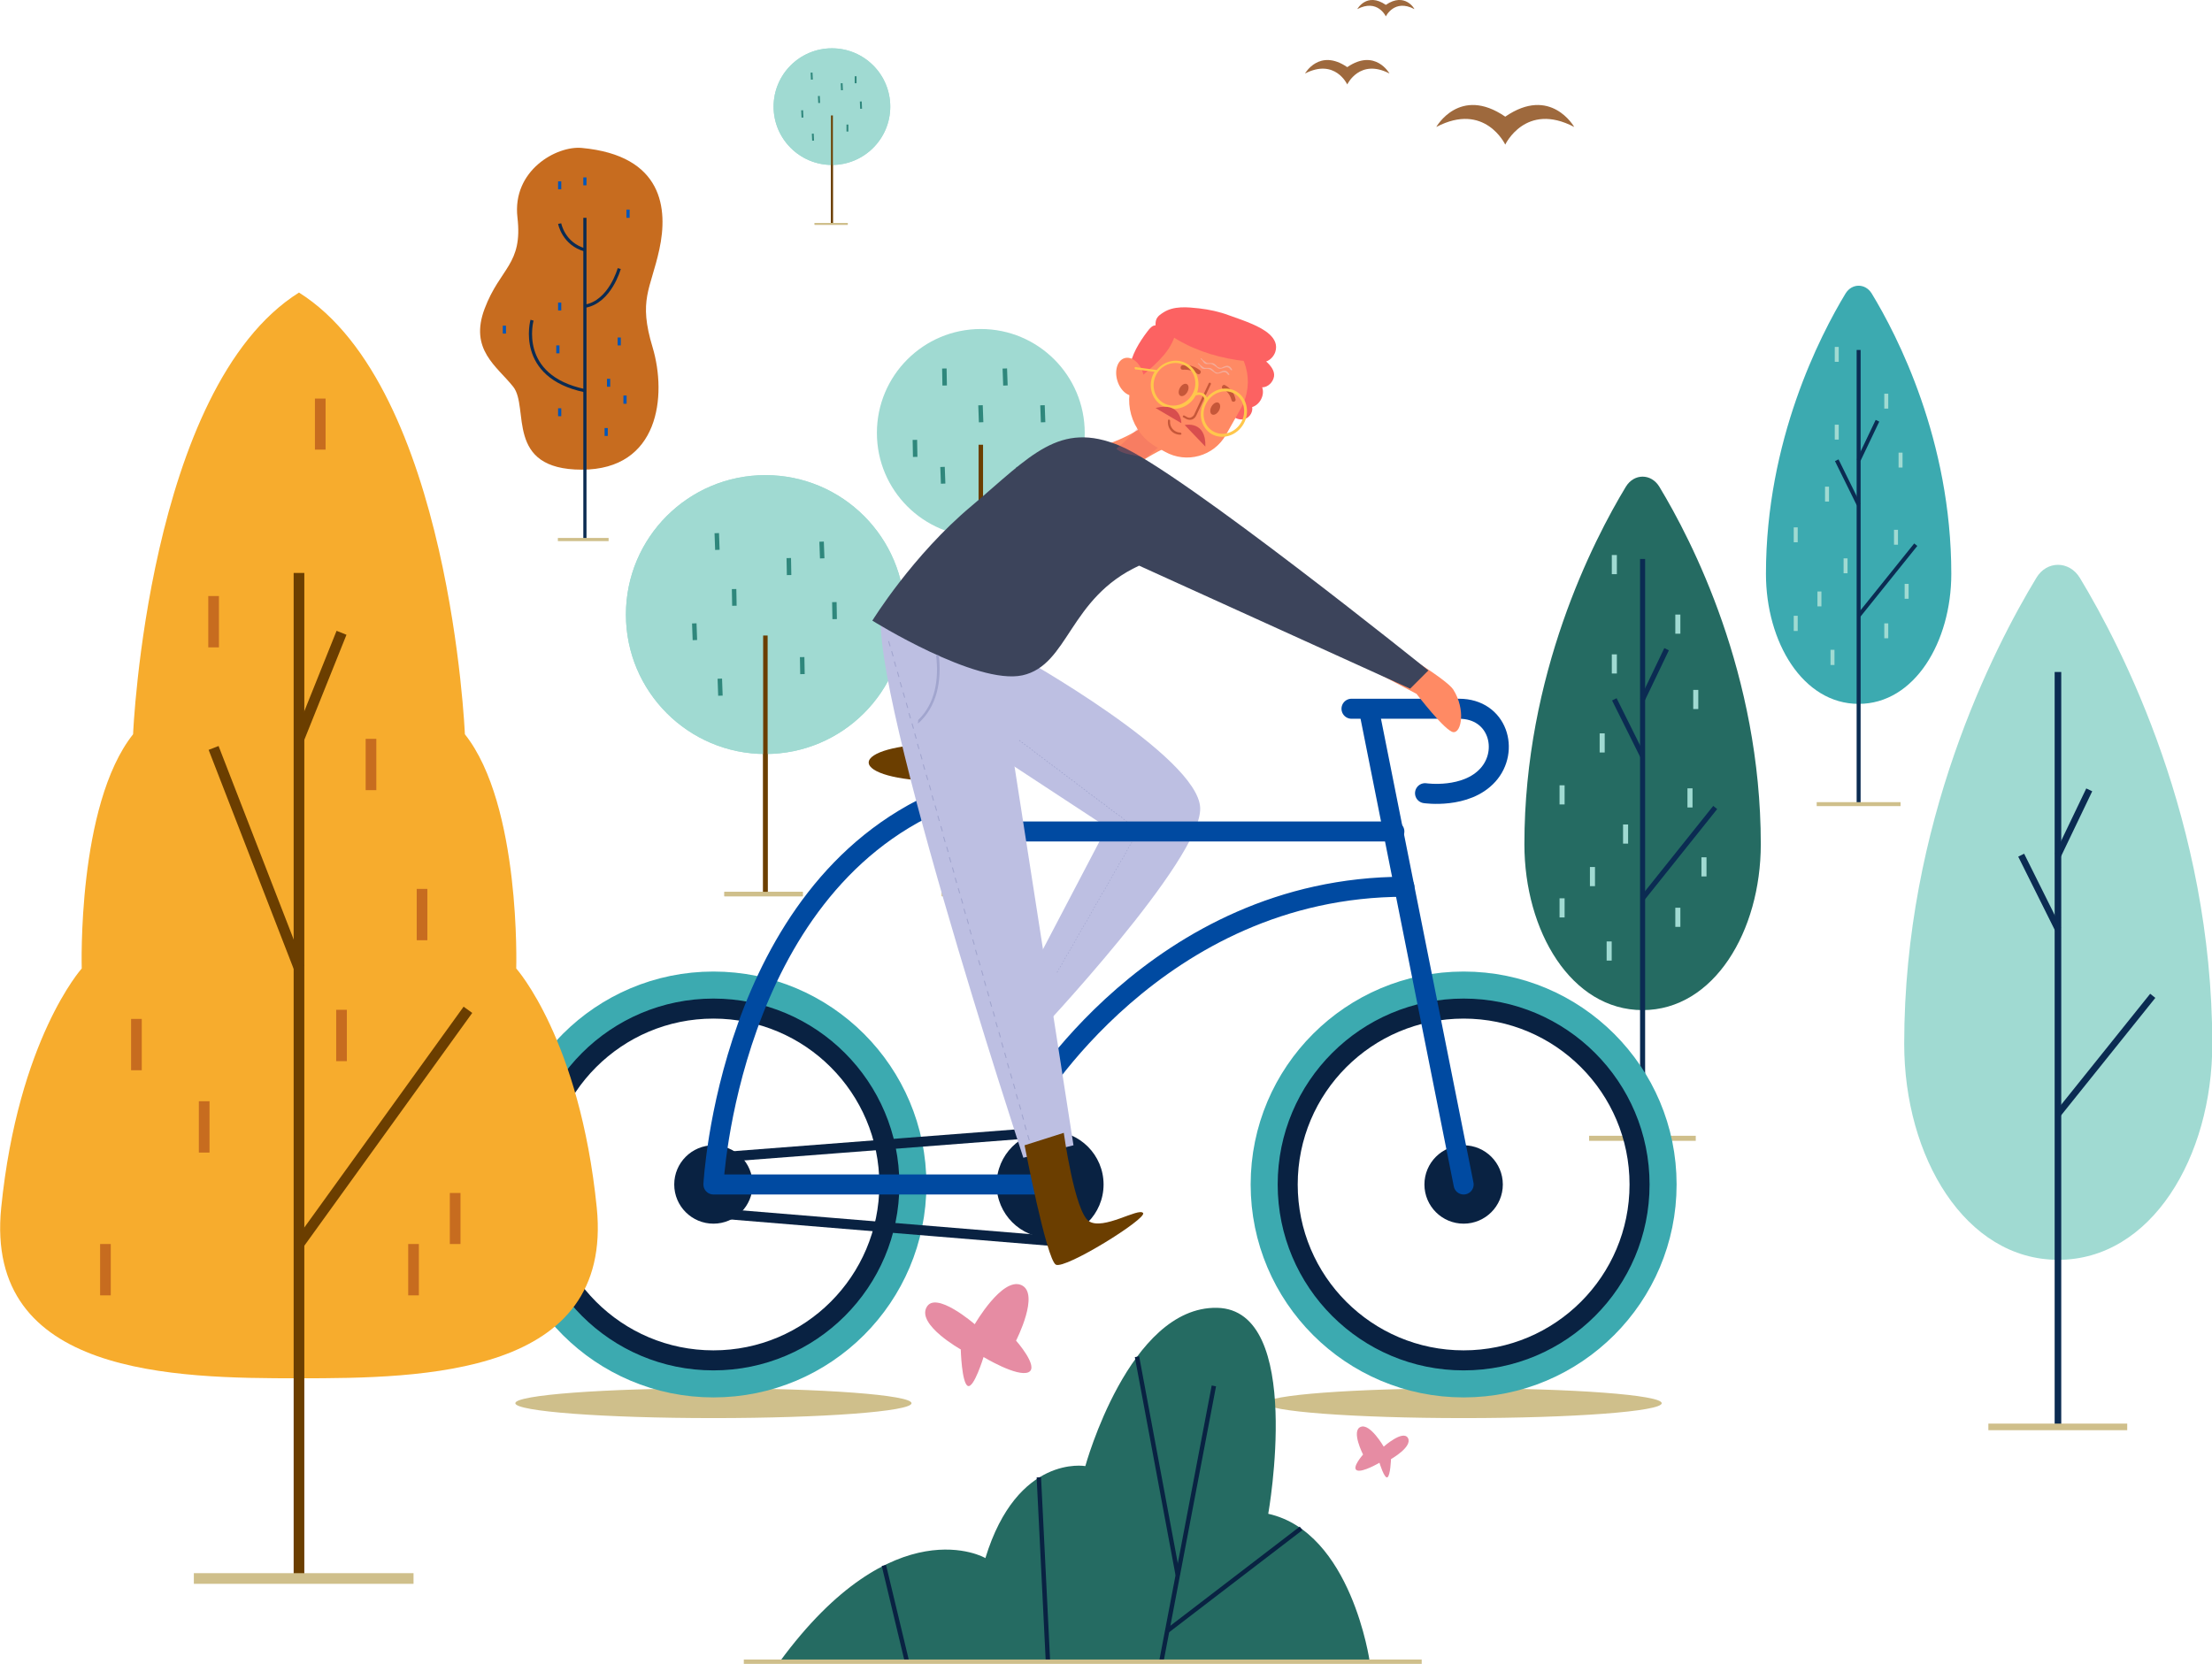 <?xml version="1.0" encoding="utf-8"?>
<!-- Generator: Adobe Illustrator 21.0.2, SVG Export Plug-In . SVG Version: 6.00 Build 0)  -->
<svg version="1.1" id="Layer_1" xmlns="http://www.w3.org/2000/svg" xmlns:xlink="http://www.w3.org/1999/xlink" x="0px" y="0px"
	 viewBox="0 0 728 547.7" style="enable-background:new 0 0 728 547.7;" xml:space="preserve">
<style type="text/css">
	.st0{fill:none;stroke:#A0DAD2;stroke-width:1.461;stroke-miterlimit:10;}
	.st1{fill:#256B62;}
	.st2{fill:none;stroke:#0B2B52;stroke-width:1.666;stroke-miterlimit:10;}
	.st3{fill:none;stroke:#CFBF8B;stroke-width:1.666;stroke-miterlimit:10;}
	.st4{fill:none;stroke:#A0DAD2;stroke-width:1.666;stroke-miterlimit:10;}
	.st5{fill:#3CAAB0;}
	.st6{fill:none;stroke:#0B2B52;stroke-width:1.306;stroke-miterlimit:10;}
	.st7{fill:none;stroke:#CFBF8B;stroke-width:1.306;stroke-miterlimit:10;}
	.st8{fill:none;stroke:#A0DAD2;stroke-width:1.306;stroke-miterlimit:10;}
	.st9{fill:#A0DAD2;}
	.st10{fill:none;stroke:#0B2B52;stroke-width:2.171;stroke-miterlimit:10;}
	.st11{fill:none;stroke:#CFBF8B;stroke-width:2.171;stroke-miterlimit:10;}
	.st12{fill:none;stroke:#A0DAD2;stroke-width:2.171;stroke-miterlimit:10;}
	.st13{fill:none;stroke:#6B3E00;stroke-width:0.617;stroke-miterlimit:10;}
	.st14{fill:none;stroke:#CFBF8B;stroke-width:0.617;stroke-miterlimit:10;}
	.st15{fill:none;stroke:#2F877C;stroke-width:0.617;stroke-miterlimit:10;}
	.st16{fill:#C76C1F;}
	.st17{fill:none;stroke:#0B2B52;stroke-width:1.045;stroke-miterlimit:10;}
	.st18{fill:none;stroke:#0056BA;stroke-width:1.045;stroke-miterlimit:10;}
	.st19{fill:none;stroke:#CFBF8B;stroke-width:1.045;stroke-miterlimit:10;}
	.st20{fill:none;stroke:#6B3E00;stroke-width:1.474;stroke-miterlimit:10;}
	.st21{fill:none;stroke:#CFBF8B;stroke-width:1.474;stroke-miterlimit:10;}
	.st22{fill:none;stroke:#2F877C;stroke-width:1.474;stroke-miterlimit:10;}
	.st23{fill:#FF8A64;}
	.st24{fill:#CFBF8B;}
	.st25{fill:none;stroke:#3CAAB0;stroke-width:13.185;stroke-miterlimit:10;}
	.st26{fill:none;stroke:#092242;stroke-width:6.593;stroke-miterlimit:10;}
	.st27{fill:#092242;}
	.st28{fill:none;stroke:#092242;stroke-width:3.296;stroke-miterlimit:10;}
	.st29{fill:#6B3E00;}
	.st30{fill:#BDBFE2;}
	.st31{fill:#A1A5CE;}
	.st32{fill:none;stroke:#004AA1;stroke-width:6.593;stroke-linecap:round;stroke-linejoin:round;stroke-miterlimit:10;}
	.st33{fill:#3C445B;}
	.st34{opacity:0.26;}
	.st35{fill:#E2585C;}
	.st36{fill:#FC6262;}
	.st37{fill:#C65739;}
	.st38{fill:#FFC74C;}
	.st39{fill:#D84E4E;}
	.st40{fill:#9E693D;}
	.st41{fill:none;stroke:#092242;stroke-width:1.45;stroke-miterlimit:10;}
	.st42{fill:none;stroke:#CFBF8B;stroke-width:1.45;stroke-miterlimit:10;}
	.st43{fill:#E68CA3;}
	.st44{fill:#F7AC2D;}
	.st45{fill:none;stroke:#6B3E00;stroke-width:3.508;stroke-miterlimit:10;}
	.st46{fill:none;stroke:#CFBF8B;stroke-width:3.508;stroke-miterlimit:10;}
	.st47{fill:none;stroke:#C76C1F;stroke-width:3.508;stroke-miterlimit:10;}
	.st48{fill:#F4AB98;}
</style>
<line class="st0" x1="562.5" y1="249.7" x2="562.5" y2="255.2"/>
<g>
	<path class="st1" d="M546.1,160.2c-2.7-4.4-8.3-4.4-11,0c-10.7,17.7-33.4,61.7-33.4,117.7c0,28.6,15.4,54.6,38.9,54.6
		c23.5,0,38.9-26,38.9-54.6C579.5,221.9,556.8,177.9,546.1,160.2z"/>
	<line class="st2" x1="540.6" y1="184" x2="540.6" y2="374.7"/>
	<line class="st3" x1="523" y1="374.7" x2="558.1" y2="374.7"/>
	<line class="st4" x1="556.2" y1="259.5" x2="556.2" y2="265.8"/>
	<line class="st4" x1="514.1" y1="295.7" x2="514.1" y2="302"/>
	<line class="st4" x1="514.1" y1="258.5" x2="514.1" y2="264.8"/>
	<line class="st4" x1="552.2" y1="202.3" x2="552.2" y2="208.6"/>
	<line class="st4" x1="552.2" y1="298.8" x2="552.2" y2="305.1"/>
	<line class="st4" x1="560.8" y1="282.2" x2="560.8" y2="288.5"/>
	<line class="st4" x1="558.1" y1="227.1" x2="558.1" y2="233.4"/>
	<line class="st4" x1="535" y1="271.4" x2="535" y2="277.7"/>
	<line class="st4" x1="531.3" y1="215.4" x2="531.3" y2="221.7"/>
	<line class="st4" x1="527.3" y1="241.4" x2="527.3" y2="247.7"/>
	<line class="st4" x1="531.3" y1="182.7" x2="531.3" y2="189"/>
	<line class="st4" x1="524.1" y1="285.4" x2="524.1" y2="291.7"/>
	<line class="st4" x1="529.6" y1="309.9" x2="529.6" y2="316.2"/>
	<line class="st2" x1="548.5" y1="213.7" x2="540.6" y2="230.2"/>
	<line class="st2" x1="531.3" y1="230.2" x2="540.6" y2="248.9"/>
	<line class="st2" x1="564.5" y1="265.8" x2="540.6" y2="295.7"/>
</g>
<g>
	<path class="st5" d="M616,96.6c-2.1-3.4-6.5-3.4-8.6,0c-8.4,13.9-26.2,48.4-26.2,92.3c0,22.4,12.1,42.8,30.5,42.8
		s30.5-20.4,30.5-42.8C642.2,144.9,624.4,110.4,616,96.6z"/>
	<line class="st6" x1="611.7" y1="115.2" x2="611.7" y2="264.7"/>
	<line class="st7" x1="597.9" y1="264.7" x2="625.5" y2="264.7"/>
	<line class="st8" x1="624" y1="174.4" x2="624" y2="179.3"/>
	<line class="st8" x1="591" y1="202.7" x2="591" y2="207.7"/>
	<line class="st8" x1="591" y1="173.6" x2="591" y2="178.5"/>
	<line class="st8" x1="620.8" y1="129.6" x2="620.8" y2="134.5"/>
	<line class="st8" x1="620.8" y1="205.2" x2="620.8" y2="210.1"/>
	<line class="st8" x1="627.5" y1="192.2" x2="627.5" y2="197.1"/>
	<line class="st8" x1="625.5" y1="149" x2="625.5" y2="153.9"/>
	<line class="st8" x1="607.4" y1="183.8" x2="607.4" y2="188.7"/>
	<line class="st8" x1="604.5" y1="139.8" x2="604.5" y2="144.7"/>
	<line class="st8" x1="601.3" y1="160.2" x2="601.3" y2="165.1"/>
	<line class="st8" x1="604.5" y1="114.2" x2="604.5" y2="119.1"/>
	<line class="st8" x1="598.8" y1="194.7" x2="598.8" y2="199.6"/>
	<line class="st8" x1="603.1" y1="213.9" x2="603.1" y2="218.9"/>
	<line class="st6" x1="617.9" y1="138.5" x2="611.7" y2="151.5"/>
	<line class="st6" x1="604.5" y1="151.5" x2="611.7" y2="166.1"/>
	<line class="st6" x1="630.5" y1="179.3" x2="611.7" y2="202.7"/>
</g>
<g>
	<path class="st9" d="M684.5,190.2c-3.5-5.7-10.9-5.7-14.3,0c-14,23.1-43.5,80.5-43.5,153.4c0,37.3,20.1,71.1,50.7,71.1
		c30.6,0,50.7-33.8,50.7-71.1C728,270.6,698.4,213.2,684.5,190.2z"/>
	<line class="st10" x1="677.3" y1="221.2" x2="677.3" y2="469.7"/>
	<line class="st11" x1="654.4" y1="469.7" x2="700.1" y2="469.7"/>
	<line class="st12" x1="697.6" y1="319.6" x2="697.6" y2="327.8"/>
	<line class="st12" x1="642.8" y1="366.7" x2="642.8" y2="374.9"/>
	<line class="st12" x1="642.8" y1="318.2" x2="642.8" y2="326.4"/>
	<line class="st12" x1="692.4" y1="245" x2="692.4" y2="253.2"/>
	<line class="st12" x1="692.4" y1="370.8" x2="692.4" y2="379"/>
	<line class="st12" x1="703.6" y1="349.2" x2="703.6" y2="357.4"/>
	<line class="st12" x1="700.1" y1="277.4" x2="700.1" y2="285.6"/>
	<line class="st12" x1="670.1" y1="335.1" x2="670.1" y2="343.3"/>
	<line class="st12" x1="665.2" y1="262.1" x2="665.2" y2="270.3"/>
	<line class="st12" x1="660" y1="295.9" x2="660" y2="304.1"/>
	<line class="st12" x1="665.2" y1="219.5" x2="665.2" y2="227.7"/>
	<line class="st12" x1="655.9" y1="353.3" x2="655.9" y2="361.5"/>
	<line class="st12" x1="663" y1="385.3" x2="663" y2="393.5"/>
	<line class="st10" x1="687.6" y1="260" x2="677.3" y2="281.5"/>
	<line class="st10" x1="665.2" y1="281.5" x2="677.3" y2="305.8"/>
	<line class="st10" x1="708.5" y1="327.8" x2="677.3" y2="366.7"/>
</g>
<g>
	<circle class="st9" cx="273.8" cy="35.1" r="19.2"/>
	<line class="st13" x1="273.8" y1="38" x2="273.8" y2="73.7"/>
	<line class="st14" x1="268.1" y1="73.7" x2="279" y2="73.7"/>
	<line class="st15" x1="267.1" y1="23.9" x2="267.2" y2="26.2"/>
	<line class="st15" x1="277" y1="27.4" x2="277.1" y2="29.7"/>
	<line class="st15" x1="281.6" y1="25.1" x2="281.6" y2="27.4"/>
	<line class="st15" x1="269.5" y1="31.6" x2="269.6" y2="33.9"/>
	<line class="st15" x1="264" y1="36.3" x2="264.1" y2="38.7"/>
	<line class="st15" x1="278.9" y1="41" x2="278.9" y2="43.3"/>
	<line class="st15" x1="283.3" y1="33.4" x2="283.4" y2="35.8"/>
	<line class="st15" x1="267.5" y1="44" x2="267.6" y2="46.3"/>
	<circle class="st9" cx="273.8" cy="35.1" r="19.2"/>
	<line class="st13" x1="273.8" y1="38" x2="273.8" y2="73.7"/>
	<line class="st14" x1="268.1" y1="73.7" x2="279" y2="73.7"/>
	<line class="st15" x1="267.1" y1="23.9" x2="267.2" y2="26.2"/>
	<line class="st15" x1="277" y1="27.4" x2="277.1" y2="29.7"/>
	<line class="st15" x1="281.6" y1="25.1" x2="281.6" y2="27.4"/>
	<line class="st15" x1="269.5" y1="31.6" x2="269.6" y2="33.9"/>
	<line class="st15" x1="264" y1="36.3" x2="264.1" y2="38.7"/>
	<line class="st15" x1="278.9" y1="41" x2="278.9" y2="43.3"/>
	<line class="st15" x1="283.3" y1="33.4" x2="283.4" y2="35.8"/>
	<line class="st15" x1="267.5" y1="44" x2="267.6" y2="46.3"/>
</g>
<g>
	<path class="st16" d="M191.5,48.7c26.8,2.5,28.4,20.1,25.5,33.4c-2.9,13.3-7,16.5-2.2,32.3c4.7,15.8,2.2,40.2-23.3,40.2
		s-17.2-20.5-22.6-27.3c-5.4-6.8-14.5-12.2-9.4-25.7c5.1-13.5,12.6-14.5,10.8-30S183.2,47.9,191.5,48.7z"/>
	<line class="st17" x1="192.5" y1="71.7" x2="192.5" y2="177.6"/>
	<path class="st17" d="M184.2,73.6c0,0,1.2,6.7,8.4,8.7"/>
	<path class="st17" d="M203.8,88.4c0,0-3,11-11.3,12.4"/>
	<path class="st17" d="M175.1,105.4c0,0-5.2,18.5,17.4,23.2"/>
	<line class="st18" x1="203.8" y1="111.1" x2="203.8" y2="113.7"/>
	<line class="st18" x1="184.2" y1="134.4" x2="184.2" y2="137"/>
	<line class="st18" x1="184.2" y1="99.6" x2="184.2" y2="102.2"/>
	<line class="st18" x1="183.6" y1="113.7" x2="183.6" y2="116.3"/>
	<line class="st18" x1="206.7" y1="69" x2="206.7" y2="71.7"/>
	<line class="st18" x1="166" y1="107.2" x2="166" y2="109.8"/>
	<line class="st18" x1="184.2" y1="59.7" x2="184.2" y2="62.3"/>
	<line class="st18" x1="200.3" y1="124.7" x2="200.3" y2="127.3"/>
	<line class="st18" x1="192.5" y1="58.4" x2="192.5" y2="61"/>
	<line class="st18" x1="205.7" y1="130.2" x2="205.7" y2="132.9"/>
	<line class="st18" x1="199.5" y1="140.9" x2="199.5" y2="143.5"/>
	<line class="st19" x1="183.6" y1="177.6" x2="200.3" y2="177.6"/>
</g>
<g>
	<g>
		<circle class="st9" cx="251.9" cy="202.3" r="45.9"/>
		<circle class="st9" cx="322.8" cy="142.5" r="34.2"/>
		<line class="st20" x1="251.9" y1="209.2" x2="251.9" y2="294.3"/>
		<line class="st20" x1="322.8" y1="146.4" x2="322.8" y2="294.3"/>
		<path class="st20" d="M298.9,230.8c0,0,5.3,18.2,23.9,27.1"/>
		<line class="st20" x1="351" y1="179.4" x2="322.8" y2="226.2"/>
		<line class="st21" x1="238.4" y1="294.3" x2="264.2" y2="294.3"/>
		<line class="st21" x1="309.9" y1="294.3" x2="335.7" y2="294.3"/>
		<line class="st22" x1="235.9" y1="175.5" x2="236.1" y2="181"/>
		<line class="st22" x1="259.6" y1="183.7" x2="259.7" y2="189.3"/>
		<line class="st22" x1="270.4" y1="178.3" x2="270.6" y2="183.8"/>
		<line class="st22" x1="310.8" y1="121.3" x2="310.9" y2="126.9"/>
		<line class="st22" x1="335.2" y1="153.7" x2="335.4" y2="159.2"/>
		<line class="st22" x1="322.7" y1="133.4" x2="322.9" y2="139"/>
		<line class="st22" x1="343.1" y1="133.4" x2="343.3" y2="139"/>
		<line class="st22" x1="301.1" y1="144.8" x2="301.2" y2="150.4"/>
		<line class="st22" x1="330.7" y1="121.3" x2="330.9" y2="126.9"/>
		<line class="st22" x1="310.2" y1="153.7" x2="310.4" y2="159.2"/>
		<line class="st22" x1="241.6" y1="193.9" x2="241.7" y2="199.4"/>
		<line class="st22" x1="228.5" y1="205.2" x2="228.7" y2="210.7"/>
		<line class="st22" x1="264" y1="216.3" x2="264.1" y2="221.9"/>
		<line class="st22" x1="274.6" y1="198.2" x2="274.7" y2="203.8"/>
		<line class="st22" x1="236.9" y1="223.4" x2="237.1" y2="229"/>
	</g>
	<circle class="st9" cx="251.9" cy="202.3" r="45.9"/>
	<line class="st20" x1="251.9" y1="209.2" x2="251.9" y2="294.3"/>
	<line class="st21" x1="238.4" y1="294.3" x2="264.2" y2="294.3"/>
	<line class="st22" x1="235.9" y1="175.5" x2="236.1" y2="181"/>
	<line class="st22" x1="259.6" y1="183.7" x2="259.7" y2="189.3"/>
	<line class="st22" x1="270.4" y1="178.3" x2="270.6" y2="183.8"/>
	<line class="st22" x1="241.6" y1="193.9" x2="241.7" y2="199.4"/>
	<line class="st22" x1="228.5" y1="205.2" x2="228.7" y2="210.7"/>
	<line class="st22" x1="264" y1="216.3" x2="264.1" y2="221.9"/>
	<line class="st22" x1="274.6" y1="198.2" x2="274.7" y2="203.8"/>
	<line class="st22" x1="236.9" y1="223.4" x2="237.1" y2="229"/>
</g>
<g>
	<path class="st23" d="M375,141.2c0,0-10.3,6.9-20.9,6.7c-10.7-0.2,9.2,19.3,14.3,10.6c3.1-5.4,14.6-10.8,14.6-10.8L375,141.2z"/>
	<ellipse class="st24" cx="481.7" cy="461.9" rx="65.2" ry="4.9"/>
	<ellipse class="st24" cx="234.8" cy="461.9" rx="65.2" ry="4.9"/>
	<circle class="st25" cx="481.7" cy="389.9" r="63.5"/>
	<circle class="st26" cx="481.7" cy="389.9" r="57.9"/>
	<circle class="st27" cx="481.7" cy="389.9" r="12.9"/>
	<circle class="st25" cx="234.8" cy="389.9" r="63.5"/>
	<circle class="st26" cx="234.8" cy="389.9" r="57.9"/>
	<circle class="st27" cx="234.8" cy="389.9" r="12.9"/>
	<line class="st28" x1="234.8" y1="381.1" x2="341.1" y2="372.9"/>
	<circle class="st27" cx="345.6" cy="389.9" r="17.6"/>
	<ellipse class="st29" cx="307.6" cy="251" rx="21.7" ry="6"/>
	<path class="st30" d="M335.4,216c0,0,59.1,33,59.6,50c0.5,17-54,74.7-54,74.7l-7.5-9.6l30.8-58.8l-51.5-33.8L335.4,216z"/>
	<g>
		<g>
			<path class="st31" d="M375,273.6l-0.4-0.3l0.1-0.2l0.4,0.3L375,273.6z M374.2,273l-0.4-0.3l0.1-0.2l0.4,0.3L374.2,273z
				 M373.4,272.4l-0.4-0.3l0.1-0.2l0.4,0.3L373.4,272.4z M372.5,271.8l-0.4-0.3l0.1-0.2l0.4,0.3L372.5,271.8z M371.7,271.2l-0.4-0.3
				l0.1-0.2l0.4,0.3L371.7,271.2z M370.9,270.6l-0.4-0.3l0.1-0.2l0.4,0.3L370.9,270.6z M370.1,270l-0.4-0.3l0.1-0.2l0.4,0.3
				L370.1,270z M369.3,269.3l-0.4-0.3l0.1-0.2l0.4,0.3L369.3,269.3z M368.5,268.7l-0.4-0.3l0.1-0.2l0.4,0.3L368.5,268.7z
				 M367.6,268.1l-0.4-0.3l0.1-0.2l0.4,0.3L367.6,268.1z M366.8,267.5l-0.4-0.3l0.1-0.2l0.4,0.3L366.8,267.5z M366,266.9l-0.4-0.3
				l0.1-0.2l0.4,0.3L366,266.9z M365.2,266.3l-0.4-0.3l0.1-0.2l0.4,0.3L365.2,266.3z M364.4,265.7l-0.4-0.3l0.1-0.2l0.4,0.3
				L364.4,265.7z M363.6,265l-0.4-0.3l0.1-0.2l0.4,0.3L363.6,265z M362.7,264.4l-0.4-0.3l0.1-0.2l0.4,0.3L362.7,264.4z M361.9,263.8
				l-0.4-0.3l0.1-0.2l0.4,0.3L361.9,263.8z M361.1,263.2l-0.4-0.3l0.1-0.2l0.4,0.3L361.1,263.2z M360.3,262.6l-0.4-0.3l0.1-0.2
				l0.4,0.3L360.3,262.6z M359.5,262l-0.4-0.3l0.1-0.2l0.4,0.3L359.5,262z M358.6,261.4l-0.4-0.3l0.1-0.2l0.4,0.3L358.6,261.4z
				 M357.8,260.7l-0.4-0.3l0.1-0.2l0.4,0.3L357.8,260.7z M357,260.1l-0.4-0.3l0.1-0.2l0.4,0.3L357,260.1z M356.2,259.5l-0.4-0.3
				l0.1-0.2l0.4,0.3L356.2,259.5z M355.4,258.9l-0.4-0.3l0.1-0.2l0.4,0.3L355.4,258.9z M354.6,258.3l-0.4-0.3l0.1-0.2l0.4,0.3
				L354.6,258.3z M353.8,257.6l-0.4-0.3l0.1-0.2l0.4,0.3L353.8,257.6z M352.9,257l-0.4-0.3l0.1-0.2l0.4,0.3L352.9,257z M352.1,256.4
				l-0.4-0.3l0.1-0.2l0.4,0.3L352.1,256.4z M351.3,255.8l-0.4-0.3l0.1-0.2l0.4,0.3L351.3,255.8z M350.5,255.2l-0.4-0.3l0.1-0.2
				l0.4,0.3L350.5,255.2z M349.7,254.6l-0.4-0.3l0.1-0.2l0.4,0.3L349.7,254.6z M348.9,253.9l-0.4-0.3l0.1-0.2l0.4,0.3L348.9,253.9z
				 M348,253.3l-0.4-0.3l0.1-0.2l0.4,0.3L348,253.3z M347.2,252.7l-0.4-0.3l0.1-0.2l0.4,0.3L347.2,252.7z M346.4,252.1l-0.4-0.3
				l0.1-0.2l0.4,0.3L346.4,252.1z M345.6,251.5l-0.4-0.3l0.1-0.2l0.4,0.3L345.6,251.5z M344.8,250.9l-0.4-0.3l0.1-0.2l0.4,0.3
				L344.8,250.9z M344,250.3l-0.4-0.3l0.1-0.2l0.4,0.3L344,250.3z M343.1,249.6l-0.4-0.3l0.1-0.2l0.4,0.3L343.1,249.6z M342.3,249
				l-0.4-0.3l0.1-0.2l0.4,0.3L342.3,249z M341.5,248.4l-0.4-0.3l0.1-0.2l0.4,0.3L341.5,248.4z M340.7,247.8l-0.4-0.3l0.1-0.2
				l0.4,0.3L340.7,247.8z M339.9,247.2l-0.4-0.3l0.1-0.2l0.4,0.3L339.9,247.2z M339.1,246.5l-0.4-0.3l0.1-0.2l0.4,0.3L339.1,246.5z
				 M338.2,245.9l-0.4-0.3l0.1-0.2l0.4,0.3L338.2,245.9z M337.4,245.3L337,245l0.1-0.2l0.4,0.3L337.4,245.3z M336.6,244.7l-0.4-0.3
				l0.1-0.2l0.4,0.3L336.6,244.7z M335.8,244.1l-0.4-0.3l0.1-0.2l0.4,0.3L335.8,244.1z"/>
		</g>
	</g>
	<g>
		<g>
			<path class="st31" d="M347.8,320.1l0.2-0.4l0.2,0l-0.2,0.4L347.8,320.1z M348.3,319.2l0.2-0.4l0.2,0l-0.2,0.4L348.3,319.2z
				 M348.8,318.4l0.2-0.4l0.2,0l-0.2,0.4L348.8,318.4z M349.3,317.5l0.2-0.4l0.2,0l-0.2,0.4L349.3,317.5z M349.8,316.6l0.2-0.4
				l0.2,0l-0.2,0.4L349.8,316.6z M350.3,315.7l0.2-0.4l0.2,0l-0.2,0.4L350.3,315.7z M350.8,314.8l0.2-0.4l0.2,0l-0.2,0.4
				L350.8,314.8z M351.4,313.9l0.2-0.4l0.2,0l-0.2,0.4L351.4,313.9z M351.9,313l0.2-0.4l0.2,0l-0.2,0.4L351.9,313z M352.4,312.2
				l0.2-0.4l0.2,0l-0.2,0.4L352.4,312.2z M352.9,311.3l0.2-0.4l0.2,0l-0.2,0.4L352.9,311.3z M353.4,310.4l0.2-0.4l0.2,0l-0.2,0.4
				L353.4,310.4z M353.9,309.5l0.2-0.4l0.2,0l-0.2,0.4L353.9,309.5z M354.4,308.6l0.2-0.4l0.2,0l-0.2,0.4L354.4,308.6z M354.9,307.7
				l0.2-0.4l0.2,0l-0.2,0.4L354.9,307.7z M355.4,306.8l0.2-0.4l0.2,0l-0.2,0.4L355.4,306.8z M355.9,305.9l0.2-0.4l0.2,0l-0.2,0.4
				L355.9,305.9z M356.4,305.1l0.2-0.4l0.2,0l-0.2,0.4L356.4,305.1z M356.9,304.2l0.2-0.4l0.2,0l-0.2,0.4L356.9,304.2z M357.5,303.3
				l0.2-0.4l0.2,0l-0.2,0.4L357.5,303.3z M358,302.4l0.2-0.4l0.2,0l-0.2,0.4L358,302.4z M358.5,301.5l0.2-0.4l0.2,0l-0.2,0.4
				L358.5,301.5z M359,300.6l0.2-0.4l0.2,0l-0.2,0.4L359,300.6z M359.5,299.7l0.2-0.4l0.2,0l-0.2,0.4L359.5,299.7z M360,298.8
				l0.2-0.4l0.2,0l-0.2,0.4L360,298.8z M360.5,297.9l0.2-0.4l0.2,0l-0.2,0.4L360.5,297.9z M361,297.1l0.2-0.4l0.2,0l-0.2,0.4
				L361,297.1z M361.5,296.2l0.2-0.4l0.2,0l-0.2,0.4L361.5,296.2z M362,295.3l0.2-0.4l0.2,0l-0.2,0.4L362,295.3z M362.5,294.4
				l0.2-0.4l0.2,0l-0.2,0.4L362.5,294.4z M363.1,293.5l0.2-0.4l0.2,0l-0.2,0.4L363.1,293.5z M363.6,292.6l0.2-0.4l0.2,0l-0.2,0.4
				L363.6,292.6z M364.1,291.7l0.2-0.4l0.2,0l-0.2,0.4L364.1,291.7z M364.6,290.9l0.2-0.4l0.2,0l-0.2,0.4L364.6,290.9z M365.1,290
				l0.2-0.4l0.2,0l-0.2,0.4L365.1,290z M365.6,289.1l0.2-0.4l0.2,0l-0.2,0.4L365.6,289.1z M366.1,288.2l0.2-0.4l0.2,0l-0.2,0.4
				L366.1,288.2z M366.6,287.3l0.2-0.4l0.2,0l-0.2,0.4L366.6,287.3z M367.1,286.4l0.2-0.4l0.2,0l-0.2,0.4L367.1,286.4z M367.7,285.5
				l0.2-0.4l0.2,0l-0.2,0.4L367.7,285.5z M368.1,284.6l0.2-0.4l0.2,0l-0.2,0.4L368.1,284.6z M368.6,283.8l0.2-0.4l0.2,0l-0.2,0.4
				L368.6,283.8z M369.2,282.9l0.2-0.4l0.2,0l-0.2,0.4L369.2,282.9z M369.7,282l0.2-0.4l0.2,0l-0.2,0.4L369.7,282z M370.2,281.1
				l0.2-0.4l0.2,0l-0.2,0.4L370.2,281.1z M370.7,280.2l0.2-0.4l0.2,0l-0.2,0.4L370.7,280.2z M371.2,279.3l0.2-0.4l0.2,0l-0.2,0.4
				L371.2,279.3z M371.7,278.4l0.2-0.4l0.2,0l-0.2,0.4L371.7,278.4z M372.2,277.6l0.2-0.4l0.2,0l-0.2,0.4L372.2,277.6z"/>
		</g>
	</g>
	<g>
		<line class="st32" x1="481.7" y1="389.9" x2="450.7" y2="234.4"/>
		<line class="st32" x1="312.8" y1="273.7" x2="458.9" y2="273.7"/>
		<path class="st32" d="M338.5,363.9c0,0,42-72,123.7-72"/>
		<path class="st32" d="M343.6,389.9H234.8c0,0,4.9-96.6,75.1-126.6"/>
		<line class="st32" x1="307.6" y1="255.2" x2="347.5" y2="395.7"/>
		<path class="st32" d="M444.8,233.3c0,0,22.7,0,35.4,0c12.8,0,16.7,13.8,9.5,21.8c-7.2,8-20.7,6-20.7,6"/>
	</g>
	<line class="st28" x1="233.5" y1="399.2" x2="347.5" y2="408.6"/>
	<path class="st23" d="M396.1,174l19,14c0,0,59.1,32.5,63.2,39c4.1,6.5,2.7,14.3,0,14c-2.7-0.3-12.1-12.6-12.1-12.6l-80.3-42.6
		L396.1,174z"/>
	<path class="st30" d="M290.7,198.8c-8.3,17.2,46.1,182.3,46.1,182.3l16.5-4.1L328,214.4L290.7,198.8z"/>
	<path class="st29" d="M337.2,377c0,0,7.2,37.6,10.3,39.3c3.1,1.6,30.1-15.2,28.7-17c-1.4-1.9-13.1,5.8-17.8,2.7
		c-4.7-3-8.3-29.1-8.3-29.1L337.2,377z"/>
	<path class="st33" d="M287.1,204.3c0,0,34.1,21.3,49.4,18c15.3-3.4,15.2-25.4,38.4-36.1l89.2,40.5l6-6c0,0-81.3-65.4-101.4-73.9
		c-20.1-8.5-29.5,3.3-48.9,19.7C300.3,182.8,287.1,204.3,287.1,204.3z"/>
	<g class="st34">
		<g>
			<g>
				<path class="st35" d="M376.8,150.9c-2.9-1.4-7.1-1-9.4-3.2c4.2-3.2,9.1-9.1,9.1-9.1l5.8,7.8L376.8,150.9z"/>
			</g>
		</g>
	</g>
	<g>
		<g>
			<path class="st36" d="M385.7,111c-1.1,5.7-4.7,11-9.7,14c-0.2,0.1-0.4,0.2-0.6,0.2c-0.3,0-0.5-0.2-0.7-0.3
				c-0.8-0.6-1.5-1.2-2.3-1.7c-0.2-0.2-0.5-0.3-0.6-0.6c-0.2-0.4-0.1-0.8-0.1-1.1c0.6-4.6,3.2-8.8,6-12.5c0.7-0.9,1.5-1.9,2.6-1.9
				c-0.1-2.3,0.8-3.1,2.5-4.2c3.5-2.3,8-1.8,11.8-1.4c3.4,0.4,6.7,1.1,9.9,2.3c2.5,0.9,5.2,1.8,7.7,2.9c3.4,1.5,9.1,4.4,7.5,9.2
				c-0.5,1.4-1.6,2.6-3,3.1c1.3,1.1,2.9,3,2.6,4.9c-0.3,1.9-2,3.6-3.9,3.6c0.9,2.5-0.7,5.7-3.3,6.5c0.3,1.5-0.7,3.2-2.1,3.8
				s-3.2,0.2-4.3-0.9"/>
		</g>
	</g>
	<g>
		<path class="st23" d="M373.9,122.9l3.4-6c4.9-8.6,15.7-11.6,24.3-6.8c8.6,4.9,11.6,15.7,6.8,24.3l-4.9,8.7c-4,7.1-13,9.6-20.1,5.6
			l-2.7-1.5C372.1,142.4,369.1,131.5,373.9,122.9z"/>
	</g>
	<g>
		<g>
			<path class="st36" d="M413,118.4c-1.9,0.7-4,0.4-6,0.1c-7.8-1.2-15.4-3.8-21.9-8.2c-0.7-0.5-1.4-1-1.8-1.8c2.6-2.3,6.3-3.2,9.8-3
				s6.8,1.6,10,3.2c4.1,2.1,8.1,5,9.8,9.3"/>
		</g>
	</g>
	<g>
		<g>
			<path class="st36" d="M387.2,108.1c-0.4,3.2-2,6.2-4.1,8.7c-2.1,2.5-4.5,4.6-7,6.7c-0.8-1-1.5-1.9-2.3-2.9
				c-0.2-0.2-0.4-0.5-0.5-0.8c-0.1-0.4,0.1-0.8,0.3-1.1c1-2.1,2.5-4,4-5.8c1-1.2,2-2.4,3.3-3.3c1.7-1.1,3.7-1.6,5.7-1.3"/>
		</g>
	</g>
	<g>
		<g>
			
				<ellipse transform="matrix(0.958 -0.288 0.288 0.958 -19.978 112.219)" class="st23" cx="371.8" cy="124.1" rx="4.4" ry="6.4"/>
		</g>
	</g>
	<g>
		<g>
			<g>
				<g>
					<path class="st37" d="M389.5,137.4l0.9,0.5c0.6,0.3,1.3,0.4,1.9,0.2c0.6-0.2,1.1-0.7,1.4-1.3l4.8-10.3c0.1-0.2,0-0.4-0.2-0.5
						c-0.2-0.1-0.4,0-0.5,0.2l-4.8,10.3c-0.2,0.4-0.6,0.7-1,0.9c-0.4,0.2-0.9,0.1-1.3-0.1l-0.9-0.5c-0.2-0.1-0.4-0.1-0.5,0.2
						S389.3,137.3,389.5,137.4z"/>
				</g>
			</g>
		</g>
		<g>
			<g>
				<g>
					
						<ellipse transform="matrix(0.49 -0.872 0.872 0.49 86.486 417.294)" class="st37" cx="400" cy="134.7" rx="2.2" ry="1.4"/>
				</g>
			</g>
		</g>
		<g>
			<g>
				<g>
					
						<ellipse transform="matrix(0.49 -0.872 0.872 0.49 86.589 405.128)" class="st37" cx="389.6" cy="128.5" rx="2.2" ry="1.4"/>
				</g>
			</g>
		</g>
		<g>
			<g>
				<g>
					<g>
						<path class="st37" d="M388.5,143.1c-2.6,0-4.4-2.1-4.1-4.7c0-0.5,0.8-0.3,0.7,0.2c-0.2,2,1.3,3.7,3.3,3.8
							C388.9,142.4,389,143.1,388.5,143.1L388.5,143.1z"/>
					</g>
				</g>
			</g>
		</g>
		<g>
			<g>
				<g>
					<g>
						<path class="st37" d="M394.1,123.1c-1.4-1.1-3-1.5-4.8-1.4c-1,0.1-1-1.4,0-1.5c2-0.2,3.9,0.4,5.5,1.6
							C395.7,122.3,394.9,123.6,394.1,123.1L394.1,123.1z"/>
					</g>
				</g>
			</g>
		</g>
		<g>
			<g>
				<g>
					<g>
						<path class="st37" d="M405.3,131.7c-0.4-1.6-1.3-2.9-2.8-3.6c-0.8-0.4-0.1-1.8,0.7-1.3c1.8,1,3,2.6,3.4,4.5
							C407,132.2,405.5,132.7,405.3,131.7L405.3,131.7z"/>
					</g>
				</g>
			</g>
		</g>
	</g>
	<g>
		<g>
			<path class="st38" d="M373.4,121.1c0,0.2,0.1,0.4,0.3,0.5c0,0,0.1,0.1,0.2,0l6.1,0.8c-0.1,0.1-0.1,0.2-0.2,0.3
				c-2.2,3.9-0.9,8.8,2.8,10.9c3.8,2.1,8.6,0.7,10.8-3.2c0-0.1,0.1-0.1,0.1-0.2c0.8-0.3,1.5-0.3,2,0l0,0c0.8,0.4,1,1.4,0.9,1.5
				c0,0.1,0,0.1,0.1,0.2c-0.1,0.1-0.1,0.2-0.2,0.3c-2.2,3.9-1,8.7,2.5,10.7c3.6,2,8.3,0.5,10.5-3.4c2.2-3.9,1-8.7-2.5-10.7
				c-3.2-1.8-7.2-0.8-9.6,2.1c-0.2-0.5-0.5-1.1-1.2-1.4c-0.6-0.3-1.3-0.4-2-0.3c1.2-3.6-0.1-7.7-3.4-9.5c-3.3-1.9-7.5-0.9-9.9,2.1
				l-6.6-0.9C373.7,120.7,373.4,120.9,373.4,121.1z M397.1,132.6c1.9-3.4,6-4.8,9.2-3c3.1,1.8,4.1,6,2.2,9.4c-1.9,3.4-6,4.8-9.2,3
				C396.1,140.2,395.2,136,397.1,132.6z M380.6,123.2c1.9-3.4,6.2-4.7,9.4-2.9c3.3,1.8,4.4,6.1,2.4,9.5c-1.9,3.4-6.2,4.7-9.4,2.9
				C379.8,130.9,378.7,126.7,380.6,123.2z"/>
		</g>
	</g>
	<path class="st39" d="M389.9,139.9c0,0,7.1-1.6,6.8,7.1L389.9,139.9z"/>
	<path class="st39" d="M388.8,139.3c0,0,0-7.2-8.5-5L388.8,139.3z"/>
	<g>
		<g>
			<path class="st31" d="M338.6,375.4l-0.5-1.7l0.3-0.1l0.5,1.7L338.6,375.4z M337.6,372l-0.5-1.7l0.3-0.1l0.5,1.7L337.6,372z
				 M336.7,368.6l-0.5-1.7l0.3-0.1l0.5,1.7L336.7,368.6z M335.8,365.3l-0.5-1.7l0.3-0.1l0.5,1.7L335.8,365.3z M334.8,361.9l-0.5-1.7
				l0.3-0.1l0.5,1.7L334.8,361.9z M333.9,358.5l-0.5-1.7l0.3-0.1l0.5,1.7L333.9,358.5z M332.9,355.1l-0.5-1.7l0.3-0.1l0.5,1.7
				L332.9,355.1z M331.9,351.7l-0.5-1.7l0.3-0.1l0.5,1.7L331.9,351.7z M331,348.3l-0.5-1.7l0.3-0.1l0.5,1.7L331,348.3z M330,344.9
				l-0.5-1.7l0.3-0.1l0.5,1.7L330,344.9z M329.1,341.5l-0.5-1.7l0.3-0.1l0.5,1.7L329.1,341.5z M328.1,338.2l-0.5-1.7l0.3-0.1
				l0.5,1.7L328.1,338.2z M327.2,334.7l-0.5-1.7l0.3-0.1l0.5,1.7L327.2,334.7z M326.2,331.4l-0.5-1.7l0.3-0.1l0.5,1.7L326.2,331.4z
				 M325.3,328l-0.5-1.7l0.3-0.1l0.5,1.7L325.3,328z M324.3,324.6l-0.5-1.7l0.3-0.1l0.5,1.7L324.3,324.6z M323.4,321.2l-0.5-1.7
				l0.3-0.1l0.5,1.7L323.4,321.2z M322.4,317.8l-0.5-1.7l0.3-0.1l0.5,1.7L322.4,317.8z M321.4,314.4l-0.5-1.7l0.3-0.1l0.5,1.7
				L321.4,314.4z M320.5,311l-0.5-1.7l0.3-0.1l0.5,1.7L320.5,311z M319.5,307.6L319,306l0.3-0.1l0.5,1.7L319.5,307.6z M318.6,304.2
				l-0.5-1.7l0.3-0.1l0.5,1.7L318.6,304.2z M317.6,300.9l-0.5-1.7l0.3-0.1l0.5,1.7L317.6,300.9z M316.7,297.5l-0.5-1.7l0.3-0.1
				l0.5,1.7L316.7,297.5z M315.7,294.1l-0.5-1.7l0.3-0.1l0.5,1.7L315.7,294.1z M314.7,290.7l-0.5-1.7l0.3-0.1l0.5,1.7L314.7,290.7z
				 M313.8,287.3l-0.5-1.7l0.3-0.1l0.5,1.7L313.8,287.3z M312.8,283.9l-0.5-1.7l0.3-0.1l0.5,1.7L312.8,283.9z M311.9,280.5l-0.5-1.7
				l0.3-0.1l0.5,1.7L311.9,280.5z M310.9,277.2l-0.5-1.7l0.3-0.1l0.5,1.7L310.9,277.2z M310,273.7l-0.5-1.7l0.3-0.1l0.5,1.7
				L310,273.7z M309,270.3l-0.5-1.7l0.3-0.1l0.5,1.7L309,270.3z M308.1,266.9l-0.5-1.7l0.3-0.1l0.5,1.7L308.1,266.9z M307.1,263.6
				l-0.5-1.7l0.3-0.1l0.5,1.7L307.1,263.6z M306.2,260.2l-0.5-1.7l0.3-0.1l0.5,1.7L306.2,260.2z M305.2,256.8l-0.5-1.7l0.3-0.1
				l0.5,1.7L305.2,256.8z M304.2,253.4l-0.5-1.7l0.3-0.1l0.5,1.7L304.2,253.4z M303.3,250l-0.5-1.7l0.3-0.1l0.5,1.7L303.3,250z
				 M302.3,246.6l-0.5-1.7l0.3-0.1l0.5,1.7L302.3,246.6z M301.4,243.2l-0.5-1.7l0.3-0.1l0.5,1.7L301.4,243.2z M300.5,239.9l-0.5-1.7
				l0.3-0.1l0.5,1.7L300.5,239.9z M299.5,236.5l-0.5-1.7l0.3-0.1l0.5,1.7L299.5,236.5z M298.6,233.1l-0.5-1.7l0.3-0.1l0.5,1.7
				L298.6,233.1z M297.6,229.7l-0.5-1.7l0.3-0.1l0.5,1.7L297.6,229.7z M296.6,226.3l-0.5-1.7l0.3-0.1l0.5,1.7L296.6,226.3z
				 M295.7,222.9l-0.5-1.7l0.3-0.1l0.5,1.7L295.7,222.9z M294.7,219.5l-0.5-1.7l0.3-0.1l0.5,1.7L294.7,219.5z M293.8,216.1l-0.5-1.7
				l0.3-0.1l0.5,1.7L293.8,216.1z M292.8,212.8l-0.5-1.7l0.3-0.1l0.5,1.7L292.8,212.8z"/>
		</g>
	</g>
</g>
<path class="st40" d="M495.4,38.4c-15-10.3-22.7,3.4-22.7,3.4c16-8.4,22.7,5.8,22.7,5.8s6.7-14.2,22.7-5.8
	C518.1,41.8,510.4,28.1,495.4,38.4z"/>
<path class="st40" d="M443.4,22.1c-9.2-6.3-13.9,2.1-13.9,2.1c9.9-5.1,13.9,3.6,13.9,3.6s4.1-8.7,13.9-3.6
	C457.3,24.2,452.6,15.8,443.4,22.1z"/>
<path class="st40" d="M456.1,1.6c-6.3-4.3-9.4,1.4-9.4,1.4c6.7-3.5,9.4,2.4,9.4,2.4s2.8-5.9,9.4-2.4C465.6,3,462.4-2.7,456.1,1.6z"
	/>
<g>
	<path class="st1" d="M256.6,547h194.2c0,0-6-42.6-33.4-48.7c0,0,12-67.3-16.9-67.8s-43.3,52.1-43.3,52.1s-22.4-4-32.9,30.3
		C324.4,512.8,294.2,495.7,256.6,547z"/>
	<line class="st41" x1="399.5" y1="456.2" x2="382.2" y2="547"/>
	<line class="st41" x1="374.2" y1="446.6" x2="387.6" y2="518.4"/>
	<line class="st41" x1="428.2" y1="503.1" x2="384.1" y2="536.9"/>
	<line class="st41" x1="341.9" y1="486.3" x2="344.9" y2="547"/>
	<line class="st41" x1="290.9" y1="515.3" x2="298.5" y2="547"/>
	<line class="st42" x1="244.8" y1="547" x2="467.9" y2="547"/>
	<path class="st43" d="M320.8,435.9c0,0,9-15.6,15.3-12.9c6.3,2.7-1.7,18.3-1.7,18.3s7.7,8.7,4.1,10.4c-3.7,1.7-14.8-5-14.8-5
		s-3.2,10.5-5.2,9.5c-2-1-2.3-12-2.3-12s-14.3-8-11.3-13.8C307.8,424.6,320.8,435.9,320.8,435.9z"/>
	<path class="st43" d="M455.4,476.2c0,0-4.5-7.8-7.6-6.5c-3.2,1.3,0.8,9.1,0.8,9.1s-3.9,4.4-2,5.2c1.8,0.8,7.4-2.5,7.4-2.5
		s1.6,5.3,2.6,4.8c1-0.5,1.2-6,1.2-6s7.1-4,5.6-6.9C461.8,470.5,455.4,476.2,455.4,476.2z"/>
</g>
<g>
	<path class="st44" d="M196.4,397.5c-5.6-55.4-26.5-78.7-26.5-78.7s1.6-53.8-16.9-77.1c0,0-4.8-114.1-54.6-145.4
		c-49.8,31.3-54.6,145.4-54.6,145.4c-18.5,23.3-16.9,77.1-16.9,77.1S6,342.1,0.4,397.5s57,56.2,98,56.2S202,452.9,196.4,397.5z"/>
	<line class="st45" x1="98.4" y1="188.6" x2="98.4" y2="519.6"/>
	<line class="st46" x1="63.8" y1="519.6" x2="136.1" y2="519.6"/>
	<line class="st45" x1="112.4" y1="208.3" x2="98.4" y2="243.2"/>
	<line class="st45" x1="70.3" y1="246.2" x2="98.4" y2="318.6"/>
	<line class="st45" x1="154" y1="332.4" x2="98.4" y2="409.5"/>
	<line class="st47" x1="44.9" y1="335.4" x2="44.9" y2="352.3"/>
	<line class="st47" x1="67.2" y1="362.5" x2="67.2" y2="379.4"/>
	<line class="st47" x1="70.3" y1="196.2" x2="70.3" y2="213.1"/>
	<line class="st47" x1="34.7" y1="409.5" x2="34.7" y2="426.4"/>
	<line class="st47" x1="138.9" y1="292.6" x2="138.9" y2="309.5"/>
	<line class="st47" x1="112.4" y1="332.4" x2="112.4" y2="349.3"/>
	<line class="st47" x1="122.1" y1="243.2" x2="122.1" y2="260.1"/>
	<line class="st47" x1="136.1" y1="409.5" x2="136.1" y2="426.4"/>
	<line class="st47" x1="105.4" y1="131.2" x2="105.4" y2="148"/>
	<line class="st47" x1="149.8" y1="392.7" x2="149.8" y2="409.5"/>
</g>
<g>
	<g>
		<path class="st48" d="M405.5,121.6c-0.4-0.6-0.8-1.2-1.7-1.2c-0.3,0-0.5,0.1-0.8,0.2c-0.4,0.2-0.7,0.3-1.1,0.5
			c-0.7,0-1.3-0.3-1.6-0.8c-0.6-0.5-0.8-0.8-1.6-0.8c-1.4-0.1-1.1,0.4-2.7-0.9c-0.4-0.3-0.2-0.3-0.6-0.6c-0.2-0.1-0.4,0.1-0.2,0.2
			c0.8,0.5,0.8,1.4,1.7,1.6c0.3,0.1,0.6,0,0.9,0c1.2-0.1,1.6,0.4,2.5,1c0.5,0.3,0.6,0.6,1.2,0.6c1.4,0,2.4-1.4,3.6,0.4
			C405.3,122,405.6,121.8,405.5,121.6L405.5,121.6z"/>
	</g>
</g>
<g>
	<g>
		<path class="st48" d="M404.6,123.2c-0.4-0.6-0.8-1.2-1.7-1.2c-0.3,0-0.5,0.1-0.8,0.2c-0.4,0.2-0.7,0.3-1.1,0.5
			c-0.7,0-1.3-0.3-1.6-0.8c-0.6-0.5-0.8-0.8-1.6-0.8c-1.4-0.1-1.1,0.4-2.7-0.9c-0.4-0.3-0.2-0.3-0.6-0.6c-0.2-0.1-0.4,0.1-0.2,0.2
			c0.8,0.5,0.8,1.4,1.7,1.6c0.3,0.1,0.6,0,0.9,0c1.2-0.1,1.6,0.4,2.5,1c0.5,0.3,0.6,0.6,1.2,0.6c1.4,0,2.4-1.4,3.6,0.4
			C404.5,123.5,404.7,123.3,404.6,123.2L404.6,123.2z"/>
	</g>
</g>
<g>
	<path class="st31" d="M302.1,238.2l0.1-1.2c5.7-5.5,6.8-13.5,5.9-21.2c0-0.1,0-0.1,0-0.1h0.8c0,0.1,0,0.1,0.1,0.1
		C309.9,224,308.5,232.6,302.1,238.2z"/>
</g>
</svg>
